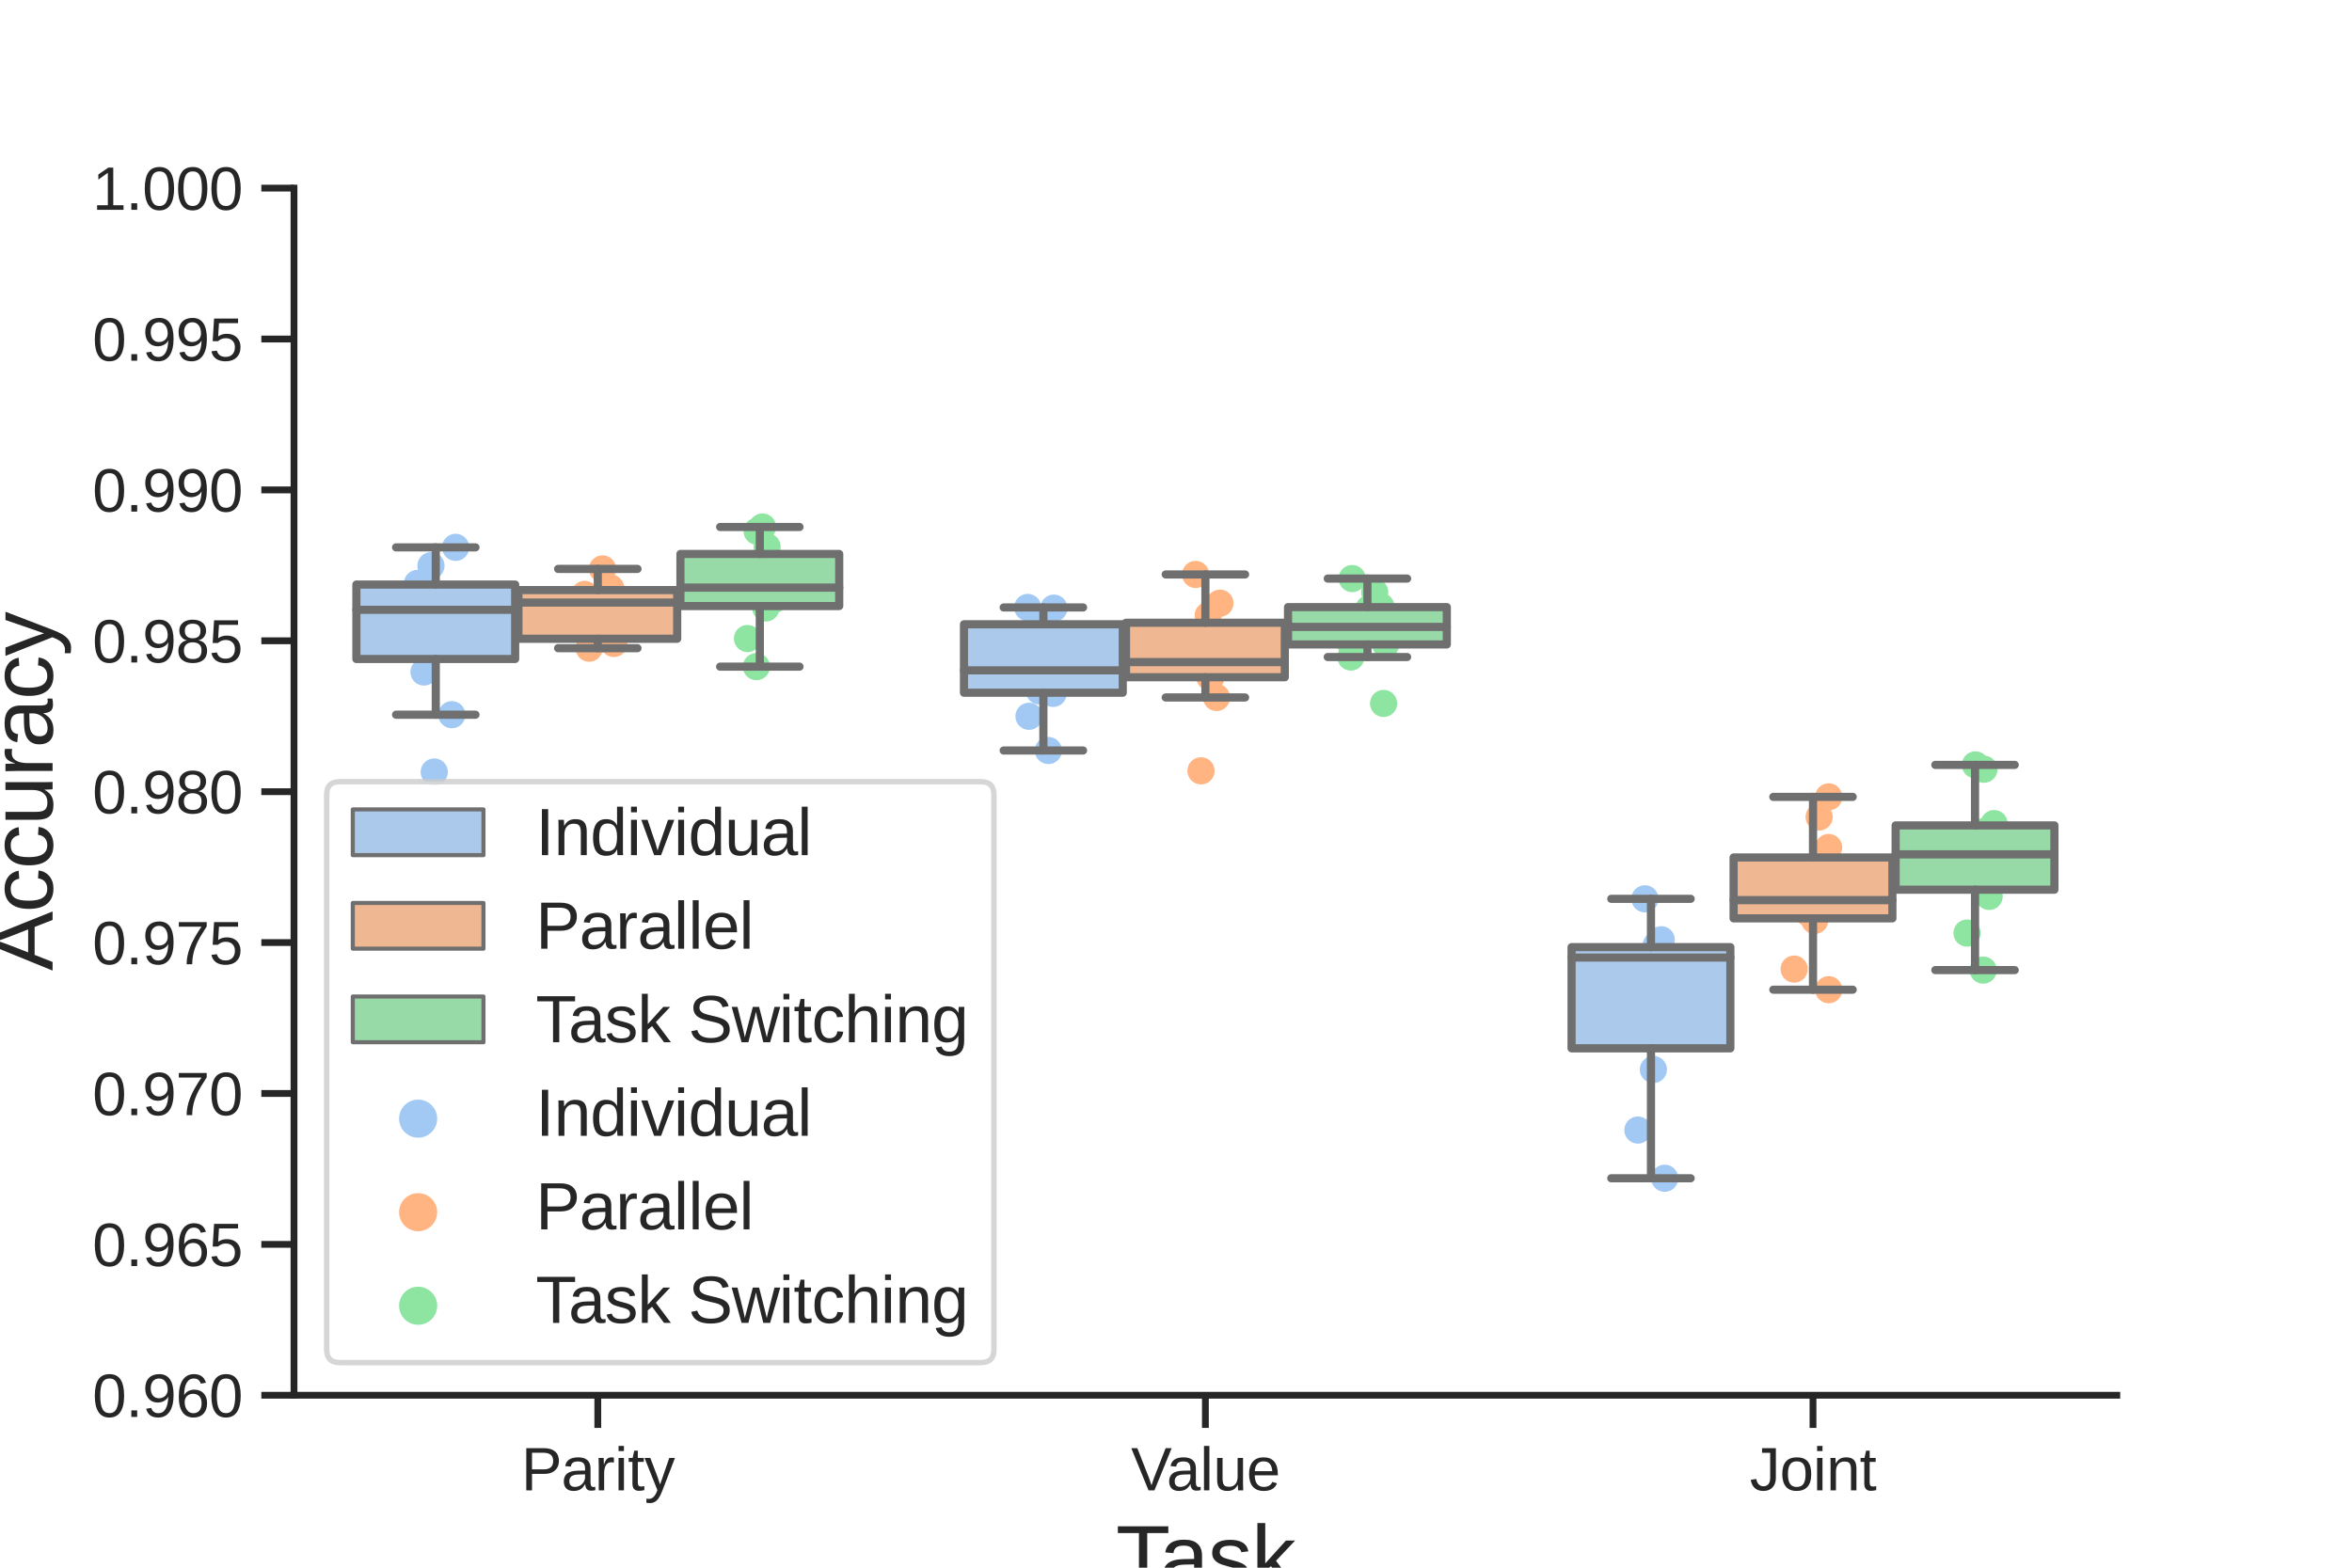 <?xml version="1.0" encoding="utf-8" standalone="no"?>
<!DOCTYPE svg PUBLIC "-//W3C//DTD SVG 1.1//EN"
  "http://www.w3.org/Graphics/SVG/1.1/DTD/svg11.dtd">
<svg height="288pt" version="1.1" viewBox="0 0 432 288" width="432pt" xmlns="http://www.w3.org/2000/svg" xmlns:xlink="http://www.w3.org/1999/xlink">
 <defs>
  <style type="text/css">*{stroke-linecap:butt;stroke-linejoin:round;}</style>
 </defs>
 <g id="figure_1">
  <g id="patch_1">
   <path d="M 0 288 
L 432 288 
L 432 0 
L 0 0 
z
" style="fill:#ffffff;"/>
  </g>
  <g id="axes_1">
   <g id="patch_2">
    <path d="M 54 256.32 
L 388.8 256.32 
L 388.8 34.56 
L 54 34.56 
z
" style="fill:#ffffff;"/>
   </g>
   <g id="PathCollection_1">
    <defs>
     <path d="M 0 2.5 
C 0.663 2.5 1.299 2.237 1.768 1.768 
C 2.237 1.299 2.5 0.663 2.5 -0 
C 2.5 -0.663 2.237 -1.299 1.768 -1.768 
C 1.299 -2.237 0.663 -2.5 0 -2.5 
C -0.663 -2.5 -1.299 -2.237 -1.768 -1.768 
C -2.237 -1.299 -2.5 -0.663 -2.5 0 
C -2.5 0.663 -2.237 1.299 -1.768 1.768 
C -1.299 2.237 -0.663 2.5 0 2.5 
z
" id="C0_0_40205e7b79"/>
    </defs>
    <g clip-path="url(#pff53fc033c)">
     <use style="fill:#a1c9f4;" x="76.686" xlink:href="#C0_0_40205e7b79" y="107.174"/>
    </g>
    <g clip-path="url(#pff53fc033c)">
     <use style="fill:#a1c9f4;" x="78.599" xlink:href="#C0_0_40205e7b79" y="108.035"/>
    </g>
    <g clip-path="url(#pff53fc033c)">
     <use style="fill:#a1c9f4;" x="82.986" xlink:href="#C0_0_40205e7b79" y="131.299"/>
    </g>
    <g clip-path="url(#pff53fc033c)">
     <use style="fill:#a1c9f4;" x="79.159" xlink:href="#C0_0_40205e7b79" y="103.926"/>
    </g>
    <g clip-path="url(#pff53fc033c)">
     <use style="fill:#a1c9f4;" x="79.761" xlink:href="#C0_0_40205e7b79" y="141.824"/>
    </g>
    <g clip-path="url(#pff53fc033c)">
     <use style="fill:#a1c9f4;" x="77.343" xlink:href="#C0_0_40205e7b79" y="111.185"/>
    </g>
    <g clip-path="url(#pff53fc033c)">
     <use style="fill:#a1c9f4;" x="77.875" xlink:href="#C0_0_40205e7b79" y="123.457"/>
    </g>
    <g clip-path="url(#pff53fc033c)">
     <use style="fill:#a1c9f4;" x="83.686" xlink:href="#C0_0_40205e7b79" y="100.554"/>
    </g>
    <g clip-path="url(#pff53fc033c)">
     <use style="fill:#a1c9f4;" x="77.523" xlink:href="#C0_0_40205e7b79" y="112.886"/>
    </g>
    <g clip-path="url(#pff53fc033c)">
     <use style="fill:#a1c9f4;" x="76.381" xlink:href="#C0_0_40205e7b79" y="113.889"/>
    </g>
   </g>
   <g id="PathCollection_2">
    <defs>
     <path d="M 0 2.5 
C 0.663 2.5 1.299 2.237 1.768 1.768 
C 2.237 1.299 2.5 0.663 2.5 -0 
C 2.5 -0.663 2.237 -1.299 1.768 -1.768 
C 1.299 -2.237 0.663 -2.5 0 -2.5 
C -0.663 -2.5 -1.299 -2.237 -1.768 -1.768 
C -2.237 -1.299 -2.5 -0.663 -2.5 0 
C -2.5 0.663 -2.237 1.299 -1.768 1.768 
C -1.299 2.237 -0.663 2.5 0 2.5 
z
" id="C1_0_2d95e1b0c3"/>
    </defs>
    <g clip-path="url(#pff53fc033c)">
     <use style="fill:#ffb482;" x="112.745" xlink:href="#C1_0_2d95e1b0c3" y="118.213"/>
    </g>
    <g clip-path="url(#pff53fc033c)">
     <use style="fill:#ffb482;" x="109.623" xlink:href="#C1_0_2d95e1b0c3" y="116.403"/>
    </g>
    <g clip-path="url(#pff53fc033c)">
     <use style="fill:#ffb482;" x="109.606" xlink:href="#C1_0_2d95e1b0c3" y="117.665"/>
    </g>
    <g clip-path="url(#pff53fc033c)">
     <use style="fill:#ffb482;" x="107.514" xlink:href="#C1_0_2d95e1b0c3" y="110.331"/>
    </g>
    <g clip-path="url(#pff53fc033c)">
     <use style="fill:#ffb482;" x="108.209" xlink:href="#C1_0_2d95e1b0c3" y="119.078"/>
    </g>
    <g clip-path="url(#pff53fc033c)">
     <use style="fill:#ffb482;" x="110.673" xlink:href="#C1_0_2d95e1b0c3" y="104.515"/>
    </g>
    <g clip-path="url(#pff53fc033c)">
     <use style="fill:#ffb482;" x="112.21" xlink:href="#C1_0_2d95e1b0c3" y="108.138"/>
    </g>
    <g clip-path="url(#pff53fc033c)">
     <use style="fill:#ffb482;" x="111.975" xlink:href="#C1_0_2d95e1b0c3" y="107.919"/>
    </g>
    <g clip-path="url(#pff53fc033c)">
     <use style="fill:#ffb482;" x="108.352" xlink:href="#C1_0_2d95e1b0c3" y="111.063"/>
    </g>
    <g clip-path="url(#pff53fc033c)">
     <use style="fill:#ffb482;" x="107.387" xlink:href="#C1_0_2d95e1b0c3" y="109.197"/>
    </g>
   </g>
   <g id="PathCollection_3">
    <defs>
     <path d="M 0 2.5 
C 0.663 2.5 1.299 2.237 1.768 1.768 
C 2.237 1.299 2.5 0.663 2.5 -0 
C 2.5 -0.663 2.237 -1.299 1.768 -1.768 
C 1.299 -2.237 0.663 -2.5 0 -2.5 
C -0.663 -2.5 -1.299 -2.237 -1.768 -1.768 
C -2.237 -1.299 -2.5 -0.663 -2.5 0 
C -2.5 0.663 -2.237 1.299 -1.768 1.768 
C -1.299 2.237 -0.663 2.5 0 2.5 
z
" id="C2_0_6ff5de25c1"/>
    </defs>
    <g clip-path="url(#pff53fc033c)">
     <use style="fill:#8de5a1;" x="140.046" xlink:href="#C2_0_6ff5de25c1" y="96.81"/>
    </g>
    <g clip-path="url(#pff53fc033c)">
     <use style="fill:#8de5a1;" x="137.293" xlink:href="#C2_0_6ff5de25c1" y="117.308"/>
    </g>
    <g clip-path="url(#pff53fc033c)">
     <use style="fill:#8de5a1;" x="140.891" xlink:href="#C2_0_6ff5de25c1" y="100.444"/>
    </g>
    <g clip-path="url(#pff53fc033c)">
     <use style="fill:#8de5a1;" x="139.544" xlink:href="#C2_0_6ff5de25c1" y="108.489"/>
    </g>
    <g clip-path="url(#pff53fc033c)">
     <use style="fill:#8de5a1;" x="141.216" xlink:href="#C2_0_6ff5de25c1" y="105.742"/>
    </g>
    <g clip-path="url(#pff53fc033c)">
     <use style="fill:#8de5a1;" x="137.374" xlink:href="#C2_0_6ff5de25c1" y="107.409"/>
    </g>
    <g clip-path="url(#pff53fc033c)">
     <use style="fill:#8de5a1;" x="138.929" xlink:href="#C2_0_6ff5de25c1" y="122.468"/>
    </g>
    <g clip-path="url(#pff53fc033c)">
     <use style="fill:#8de5a1;" x="139.065" xlink:href="#C2_0_6ff5de25c1" y="97.591"/>
    </g>
    <g clip-path="url(#pff53fc033c)">
     <use style="fill:#8de5a1;" x="141.936" xlink:href="#C2_0_6ff5de25c1" y="110.279"/>
    </g>
    <g clip-path="url(#pff53fc033c)">
     <use style="fill:#8de5a1;" x="140.66" xlink:href="#C2_0_6ff5de25c1" y="111.69"/>
    </g>
   </g>
   <g id="PathCollection_4">
    <defs>
     <path d="M 0 2.5 
C 0.663 2.5 1.299 2.237 1.768 1.768 
C 2.237 1.299 2.5 0.663 2.5 -0 
C 2.5 -0.663 2.237 -1.299 1.768 -1.768 
C 1.299 -2.237 0.663 -2.5 0 -2.5 
C -0.663 -2.5 -1.299 -2.237 -1.768 -1.768 
C -2.237 -1.299 -2.5 -0.663 -2.5 0 
C -2.5 0.663 -2.237 1.299 -1.768 1.768 
C -1.299 2.237 -0.663 2.5 0 2.5 
z
" id="C3_0_0b44b6fd7d"/>
    </defs>
    <g clip-path="url(#pff53fc033c)">
     <use style="fill:#a1c9f4;" x="192.016" xlink:href="#C3_0_0b44b6fd7d" y="113.63"/>
    </g>
    <g clip-path="url(#pff53fc033c)">
     <use style="fill:#a1c9f4;" x="192.13" xlink:href="#C3_0_0b44b6fd7d" y="117.857"/>
    </g>
    <g clip-path="url(#pff53fc033c)">
     <use style="fill:#a1c9f4;" x="190.885" xlink:href="#C3_0_0b44b6fd7d" y="126.913"/>
    </g>
    <g clip-path="url(#pff53fc033c)">
     <use style="fill:#a1c9f4;" x="191.28" xlink:href="#C3_0_0b44b6fd7d" y="125.711"/>
    </g>
    <g clip-path="url(#pff53fc033c)">
     <use style="fill:#a1c9f4;" x="188.999" xlink:href="#C3_0_0b44b6fd7d" y="131.591"/>
    </g>
    <g clip-path="url(#pff53fc033c)">
     <use style="fill:#a1c9f4;" x="192.554" xlink:href="#C3_0_0b44b6fd7d" y="137.874"/>
    </g>
    <g clip-path="url(#pff53fc033c)">
     <use style="fill:#a1c9f4;" x="188.769" xlink:href="#C3_0_0b44b6fd7d" y="111.596"/>
    </g>
    <g clip-path="url(#pff53fc033c)">
     <use style="fill:#a1c9f4;" x="193.439" xlink:href="#C3_0_0b44b6fd7d" y="127.381"/>
    </g>
    <g clip-path="url(#pff53fc033c)">
     <use style="fill:#a1c9f4;" x="193.57" xlink:href="#C3_0_0b44b6fd7d" y="111.724"/>
    </g>
    <g clip-path="url(#pff53fc033c)">
     <use style="fill:#a1c9f4;" x="190.917" xlink:href="#C3_0_0b44b6fd7d" y="120.594"/>
    </g>
   </g>
   <g id="PathCollection_5">
    <defs>
     <path d="M 0 2.5 
C 0.663 2.5 1.299 2.237 1.768 1.768 
C 2.237 1.299 2.5 0.663 2.5 -0 
C 2.5 -0.663 2.237 -1.299 1.768 -1.768 
C 1.299 -2.237 0.663 -2.5 0 -2.5 
C -0.663 -2.5 -1.299 -2.237 -1.768 -1.768 
C -2.237 -1.299 -2.5 -0.663 -2.5 0 
C -2.5 0.663 -2.237 1.299 -1.768 1.768 
C -1.299 2.237 -0.663 2.5 0 2.5 
z
" id="C4_0_e0a97de46b"/>
    </defs>
    <g clip-path="url(#pff53fc033c)">
     <use style="fill:#ffb482;" x="223.254" xlink:href="#C4_0_e0a97de46b" y="118.453"/>
    </g>
    <g clip-path="url(#pff53fc033c)">
     <use style="fill:#ffb482;" x="222.177" xlink:href="#C4_0_e0a97de46b" y="124.338"/>
    </g>
    <g clip-path="url(#pff53fc033c)">
     <use style="fill:#ffb482;" x="218.903" xlink:href="#C4_0_e0a97de46b" y="121.793"/>
    </g>
    <g clip-path="url(#pff53fc033c)">
     <use style="fill:#ffb482;" x="220.591" xlink:href="#C4_0_e0a97de46b" y="141.609"/>
    </g>
    <g clip-path="url(#pff53fc033c)">
     <use style="fill:#ffb482;" x="223.448" xlink:href="#C4_0_e0a97de46b" y="128.131"/>
    </g>
    <g clip-path="url(#pff53fc033c)">
     <use style="fill:#ffb482;" x="224.067" xlink:href="#C4_0_e0a97de46b" y="110.811"/>
    </g>
    <g clip-path="url(#pff53fc033c)">
     <use style="fill:#ffb482;" x="219.604" xlink:href="#C4_0_e0a97de46b" y="105.532"/>
    </g>
    <g clip-path="url(#pff53fc033c)">
     <use style="fill:#ffb482;" x="221.908" xlink:href="#C4_0_e0a97de46b" y="113.059"/>
    </g>
    <g clip-path="url(#pff53fc033c)">
     <use style="fill:#ffb482;" x="222.316" xlink:href="#C4_0_e0a97de46b" y="121.477"/>
    </g>
    <g clip-path="url(#pff53fc033c)">
     <use style="fill:#ffb482;" x="222.401" xlink:href="#C4_0_e0a97de46b" y="124.446"/>
    </g>
   </g>
   <g id="PathCollection_6">
    <defs>
     <path d="M 0 2.5 
C 0.663 2.5 1.299 2.237 1.768 1.768 
C 2.237 1.299 2.5 0.663 2.5 -0 
C 2.5 -0.663 2.237 -1.299 1.768 -1.768 
C 1.299 -2.237 0.663 -2.5 0 -2.5 
C -0.663 -2.5 -1.299 -2.237 -1.768 -1.768 
C -2.237 -1.299 -2.5 -0.663 -2.5 0 
C -2.5 0.663 -2.237 1.299 -1.768 1.768 
C -1.299 2.237 -0.663 2.5 0 2.5 
z
" id="C5_0_a77c34c3ae"/>
    </defs>
    <g clip-path="url(#pff53fc033c)">
     <use style="fill:#8de5a1;" x="252.496" xlink:href="#C5_0_a77c34c3ae" y="108.796"/>
    </g>
    <g clip-path="url(#pff53fc033c)">
     <use style="fill:#8de5a1;" x="254.127" xlink:href="#C5_0_a77c34c3ae" y="129.23"/>
    </g>
    <g clip-path="url(#pff53fc033c)">
     <use style="fill:#8de5a1;" x="251.865" xlink:href="#C5_0_a77c34c3ae" y="114.809"/>
    </g>
    <g clip-path="url(#pff53fc033c)">
     <use style="fill:#8de5a1;" x="248.145" xlink:href="#C5_0_a77c34c3ae" y="118.388"/>
    </g>
    <g clip-path="url(#pff53fc033c)">
     <use style="fill:#8de5a1;" x="253.636" xlink:href="#C5_0_a77c34c3ae" y="111.432"/>
    </g>
    <g clip-path="url(#pff53fc033c)">
     <use style="fill:#8de5a1;" x="248.567" xlink:href="#C5_0_a77c34c3ae" y="115.532"/>
    </g>
    <g clip-path="url(#pff53fc033c)">
     <use style="fill:#8de5a1;" x="248.125" xlink:href="#C5_0_a77c34c3ae" y="120.702"/>
    </g>
    <g clip-path="url(#pff53fc033c)">
     <use style="fill:#8de5a1;" x="248.359" xlink:href="#C5_0_a77c34c3ae" y="106.29"/>
    </g>
    <g clip-path="url(#pff53fc033c)">
     <use style="fill:#8de5a1;" x="251.417" xlink:href="#C5_0_a77c34c3ae" y="111.83"/>
    </g>
    <g clip-path="url(#pff53fc033c)">
     <use style="fill:#8de5a1;" x="254.505" xlink:href="#C5_0_a77c34c3ae" y="118.394"/>
    </g>
   </g>
   <g id="PathCollection_7">
    <defs>
     <path d="M 0 2.5 
C 0.663 2.5 1.299 2.237 1.768 1.768 
C 2.237 1.299 2.5 0.663 2.5 -0 
C 2.5 -0.663 2.237 -1.299 1.768 -1.768 
C 1.299 -2.237 0.663 -2.5 0 -2.5 
C -0.663 -2.5 -1.299 -2.237 -1.768 -1.768 
C -2.237 -1.299 -2.5 -0.663 -2.5 0 
C -2.5 0.663 -2.237 1.299 -1.768 1.768 
C -1.299 2.237 -0.663 2.5 0 2.5 
z
" id="C6_0_96e02185b2"/>
    </defs>
    <g clip-path="url(#pff53fc033c)">
     <use style="fill:#a1c9f4;" x="302.129" xlink:href="#C6_0_96e02185b2" y="165.123"/>
    </g>
    <g clip-path="url(#pff53fc033c)">
     <use style="fill:#a1c9f4;" x="304.209" xlink:href="#C6_0_96e02185b2" y="173.627"/>
    </g>
    <g clip-path="url(#pff53fc033c)">
     <use style="fill:#a1c9f4;" x="300.843" xlink:href="#C6_0_96e02185b2" y="207.603"/>
    </g>
    <g clip-path="url(#pff53fc033c)">
     <use style="fill:#a1c9f4;" x="306.302" xlink:href="#C6_0_96e02185b2" y="175.861"/>
    </g>
    <g clip-path="url(#pff53fc033c)">
     <use style="fill:#a1c9f4;" x="305.753" xlink:href="#C6_0_96e02185b2" y="216.458"/>
    </g>
    <g clip-path="url(#pff53fc033c)">
     <use style="fill:#a1c9f4;" x="303.683" xlink:href="#C6_0_96e02185b2" y="196.478"/>
    </g>
    <g clip-path="url(#pff53fc033c)">
     <use style="fill:#a1c9f4;" x="304.281" xlink:href="#C6_0_96e02185b2" y="175.119"/>
    </g>
    <g clip-path="url(#pff53fc033c)">
     <use style="fill:#a1c9f4;" x="300.31" xlink:href="#C6_0_96e02185b2" y="175.954"/>
    </g>
    <g clip-path="url(#pff53fc033c)">
     <use style="fill:#a1c9f4;" x="305.132" xlink:href="#C6_0_96e02185b2" y="172.644"/>
    </g>
    <g clip-path="url(#pff53fc033c)">
     <use style="fill:#a1c9f4;" x="306.525" xlink:href="#C6_0_96e02185b2" y="180.911"/>
    </g>
   </g>
   <g id="PathCollection_8">
    <defs>
     <path d="M 0 2.5 
C 0.663 2.5 1.299 2.237 1.768 1.768 
C 2.237 1.299 2.5 0.663 2.5 -0 
C 2.5 -0.663 2.237 -1.299 1.768 -1.768 
C 1.299 -2.237 0.663 -2.5 0 -2.5 
C -0.663 -2.5 -1.299 -2.237 -1.768 -1.768 
C -2.237 -1.299 -2.5 -0.663 -2.5 0 
C -2.5 0.663 -2.237 1.299 -1.768 1.768 
C -1.299 2.237 -0.663 2.5 0 2.5 
z
" id="C7_0_fdcc67aed0"/>
    </defs>
    <g clip-path="url(#pff53fc033c)">
     <use style="fill:#ffb482;" x="334.817" xlink:href="#C7_0_fdcc67aed0" y="163.043"/>
    </g>
    <g clip-path="url(#pff53fc033c)">
     <use style="fill:#ffb482;" x="333.312" xlink:href="#C7_0_fdcc67aed0" y="169.083"/>
    </g>
    <g clip-path="url(#pff53fc033c)">
     <use style="fill:#ffb482;" x="331.969" xlink:href="#C7_0_fdcc67aed0" y="167.61"/>
    </g>
    <g clip-path="url(#pff53fc033c)">
     <use style="fill:#ffb482;" x="335.885" xlink:href="#C7_0_fdcc67aed0" y="181.817"/>
    </g>
    <g clip-path="url(#pff53fc033c)">
     <use style="fill:#ffb482;" x="329.539" xlink:href="#C7_0_fdcc67aed0" y="178.03"/>
    </g>
    <g clip-path="url(#pff53fc033c)">
     <use style="fill:#ffb482;" x="334.127" xlink:href="#C7_0_fdcc67aed0" y="150.088"/>
    </g>
    <g clip-path="url(#pff53fc033c)">
     <use style="fill:#ffb482;" x="335.887" xlink:href="#C7_0_fdcc67aed0" y="146.395"/>
    </g>
    <g clip-path="url(#pff53fc033c)">
     <use style="fill:#ffb482;" x="335.873" xlink:href="#C7_0_fdcc67aed0" y="155.69"/>
    </g>
    <g clip-path="url(#pff53fc033c)">
     <use style="fill:#ffb482;" x="335.064" xlink:href="#C7_0_fdcc67aed0" y="163.666"/>
    </g>
    <g clip-path="url(#pff53fc033c)">
     <use style="fill:#ffb482;" x="334.275" xlink:href="#C7_0_fdcc67aed0" y="167.062"/>
    </g>
   </g>
   <g id="PathCollection_9">
    <defs>
     <path d="M 0 2.5 
C 0.663 2.5 1.299 2.237 1.768 1.768 
C 2.237 1.299 2.5 0.663 2.5 -0 
C 2.5 -0.663 2.237 -1.299 1.768 -1.768 
C 1.299 -2.237 0.663 -2.5 0 -2.5 
C -0.663 -2.5 -1.299 -2.237 -1.768 -1.768 
C -2.237 -1.299 -2.5 -0.663 -2.5 0 
C -2.5 0.663 -2.237 1.299 -1.768 1.768 
C -1.299 2.237 -0.663 2.5 0 2.5 
z
" id="C8_0_27bb87e301"/>
    </defs>
    <g clip-path="url(#pff53fc033c)">
     <use style="fill:#8de5a1;" x="362.831" xlink:href="#C8_0_27bb87e301" y="140.518"/>
    </g>
    <g clip-path="url(#pff53fc033c)">
     <use style="fill:#8de5a1;" x="361.289" xlink:href="#C8_0_27bb87e301" y="171.413"/>
    </g>
    <g clip-path="url(#pff53fc033c)">
     <use style="fill:#8de5a1;" x="366.26" xlink:href="#C8_0_27bb87e301" y="151.302"/>
    </g>
    <g clip-path="url(#pff53fc033c)">
     <use style="fill:#8de5a1;" x="363.16" xlink:href="#C8_0_27bb87e301" y="159.724"/>
    </g>
    <g clip-path="url(#pff53fc033c)">
     <use style="fill:#8de5a1;" x="364.81" xlink:href="#C8_0_27bb87e301" y="152.631"/>
    </g>
    <g clip-path="url(#pff53fc033c)">
     <use style="fill:#8de5a1;" x="359.378" xlink:href="#C8_0_27bb87e301" y="157.771"/>
    </g>
    <g clip-path="url(#pff53fc033c)">
     <use style="fill:#8de5a1;" x="364.254" xlink:href="#C8_0_27bb87e301" y="178.218"/>
    </g>
    <g clip-path="url(#pff53fc033c)">
     <use style="fill:#8de5a1;" x="364.4" xlink:href="#C8_0_27bb87e301" y="141.313"/>
    </g>
    <g clip-path="url(#pff53fc033c)">
     <use style="fill:#8de5a1;" x="365.865" xlink:href="#C8_0_27bb87e301" y="156.136"/>
    </g>
    <g clip-path="url(#pff53fc033c)">
     <use style="fill:#8de5a1;" x="365.354" xlink:href="#C8_0_27bb87e301" y="164.681"/>
    </g>
   </g>
   <g id="matplotlib.axis_1">
    <g id="xtick_1">
     <g id="line2d_1">
      <defs>
       <path d="M 0 0 
L 0 6 
" id="m8c25540e5c" style="stroke:#262626;stroke-width:1.25;"/>
      </defs>
      <g>
       <use style="fill:#262626;stroke:#262626;stroke-width:1.25;" x="109.8" xlink:href="#m8c25540e5c" y="256.32"/>
      </g>
     </g>
     <g id="text_1">
      <!-- Parity -->
      <g style="fill:#262626;" transform="translate(95.741 273.792)scale(0.11 -0.11)">
       <defs>
        <path d="M 3931 3078 
Q 3931 2453 3523 2084 
Q 3116 1716 2416 1716 
L 1122 1716 
L 1122 0 
L 525 0 
L 525 4403 
L 2378 4403 
Q 3119 4403 3525 4056 
Q 3931 3709 3931 3078 
z
M 3331 3072 
Q 3331 3925 2306 3925 
L 1122 3925 
L 1122 2188 
L 2331 2188 
Q 3331 2188 3331 3072 
z
" id="LiberationSans-50" transform="scale(0.016)"/>
        <path d="M 1294 -63 
Q 784 -63 528 206 
Q 272 475 272 944 
Q 272 1469 617 1750 
Q 963 2031 1731 2050 
L 2491 2063 
L 2491 2247 
Q 2491 2659 2316 2837 
Q 2141 3016 1766 3016 
Q 1388 3016 1216 2887 
Q 1044 2759 1009 2478 
L 422 2531 
Q 566 3444 1778 3444 
Q 2416 3444 2737 3151 
Q 3059 2859 3059 2306 
L 3059 850 
Q 3059 600 3125 473 
Q 3191 347 3375 347 
Q 3456 347 3559 369 
L 3559 19 
Q 3347 -31 3125 -31 
Q 2813 -31 2670 133 
Q 2528 297 2509 647 
L 2491 647 
Q 2275 259 1989 98 
Q 1703 -63 1294 -63 
z
M 1422 359 
Q 1731 359 1972 500 
Q 2213 641 2352 886 
Q 2491 1131 2491 1391 
L 2491 1669 
L 1875 1656 
Q 1478 1650 1273 1575 
Q 1069 1500 959 1344 
Q 850 1188 850 934 
Q 850 659 998 509 
Q 1147 359 1422 359 
z
" id="LiberationSans-61" transform="scale(0.016)"/>
        <path d="M 444 0 
L 444 2594 
Q 444 2950 425 3381 
L 956 3381 
Q 981 2806 981 2691 
L 994 2691 
Q 1128 3125 1303 3284 
Q 1478 3444 1797 3444 
Q 1909 3444 2025 3413 
L 2025 2897 
Q 1913 2928 1725 2928 
Q 1375 2928 1190 2626 
Q 1006 2325 1006 1763 
L 1006 0 
L 444 0 
z
" id="LiberationSans-72" transform="scale(0.016)"/>
        <path d="M 428 4100 
L 428 4638 
L 991 4638 
L 991 4100 
L 428 4100 
z
M 428 0 
L 428 3381 
L 991 3381 
L 991 0 
L 428 0 
z
" id="LiberationSans-69" transform="scale(0.016)"/>
        <path d="M 1731 25 
Q 1453 -50 1163 -50 
Q 488 -50 488 716 
L 488 2972 
L 97 2972 
L 97 3381 
L 509 3381 
L 675 4138 
L 1050 4138 
L 1050 3381 
L 1675 3381 
L 1675 2972 
L 1050 2972 
L 1050 838 
Q 1050 594 1129 495 
Q 1209 397 1406 397 
Q 1519 397 1731 441 
L 1731 25 
z
" id="LiberationSans-74" transform="scale(0.016)"/>
        <path d="M 597 -1328 
Q 366 -1328 209 -1294 
L 209 -872 
Q 328 -891 472 -891 
Q 997 -891 1303 -119 
L 1356 16 
L 16 3381 
L 616 3381 
L 1328 1513 
Q 1344 1469 1366 1408 
Q 1388 1347 1506 1000 
Q 1625 653 1634 613 
L 1853 1228 
L 2594 3381 
L 3188 3381 
L 1888 0 
Q 1678 -541 1497 -805 
Q 1316 -1069 1095 -1198 
Q 875 -1328 597 -1328 
z
" id="LiberationSans-79" transform="scale(0.016)"/>
       </defs>
       <use xlink:href="#LiberationSans-50"/>
       <use x="66.699" xlink:href="#LiberationSans-61"/>
       <use x="122.314" xlink:href="#LiberationSans-72"/>
       <use x="155.615" xlink:href="#LiberationSans-69"/>
       <use x="177.832" xlink:href="#LiberationSans-74"/>
       <use x="205.615" xlink:href="#LiberationSans-79"/>
      </g>
     </g>
    </g>
    <g id="xtick_2">
     <g id="line2d_2">
      <g>
       <use style="fill:#262626;stroke:#262626;stroke-width:1.25;" x="221.4" xlink:href="#m8c25540e5c" y="256.32"/>
      </g>
     </g>
     <g id="text_2">
      <!-- Value -->
      <g style="fill:#262626;" transform="translate(207.739 273.792)scale(0.11 -0.11)">
       <defs>
        <path d="M 2444 0 
L 1825 0 
L 28 4403 
L 656 4403 
L 1875 1303 
L 2138 525 
L 2400 1303 
L 3613 4403 
L 4241 4403 
L 2444 0 
z
" id="LiberationSans-56" transform="scale(0.016)"/>
        <path d="M 431 0 
L 431 4638 
L 994 4638 
L 994 0 
L 431 0 
z
" id="LiberationSans-6c" transform="scale(0.016)"/>
        <path d="M 981 3381 
L 981 1238 
Q 981 903 1047 718 
Q 1113 534 1256 453 
Q 1400 372 1678 372 
Q 2084 372 2318 650 
Q 2553 928 2553 1422 
L 2553 3381 
L 3116 3381 
L 3116 722 
Q 3116 131 3134 0 
L 2603 0 
Q 2600 16 2597 84 
Q 2594 153 2589 242 
Q 2584 331 2578 578 
L 2569 578 
Q 2375 228 2120 82 
Q 1866 -63 1488 -63 
Q 931 -63 673 214 
Q 416 491 416 1128 
L 416 3381 
L 981 3381 
z
" id="LiberationSans-75" transform="scale(0.016)"/>
        <path d="M 863 1572 
Q 863 991 1103 675 
Q 1344 359 1806 359 
Q 2172 359 2392 506 
Q 2613 653 2691 878 
L 3184 738 
Q 2881 -63 1806 -63 
Q 1056 -63 664 384 
Q 272 831 272 1713 
Q 272 2550 664 2997 
Q 1056 3444 1784 3444 
Q 3275 3444 3275 1647 
L 3275 1572 
L 863 1572 
z
M 2694 2003 
Q 2647 2538 2422 2783 
Q 2197 3028 1775 3028 
Q 1366 3028 1127 2754 
Q 888 2481 869 2003 
L 2694 2003 
z
" id="LiberationSans-65" transform="scale(0.016)"/>
       </defs>
       <use xlink:href="#LiberationSans-56"/>
       <use x="59.324" xlink:href="#LiberationSans-61"/>
       <use x="114.939" xlink:href="#LiberationSans-6c"/>
       <use x="137.156" xlink:href="#LiberationSans-75"/>
       <use x="192.771" xlink:href="#LiberationSans-65"/>
      </g>
     </g>
    </g>
    <g id="xtick_3">
     <g id="line2d_3">
      <g>
       <use style="fill:#262626;stroke:#262626;stroke-width:1.25;" x="333" xlink:href="#m8c25540e5c" y="256.32"/>
      </g>
     </g>
     <g id="text_3">
      <!-- Joint -->
      <g style="fill:#262626;" transform="translate(321.383 273.792)scale(0.11 -0.11)">
       <defs>
        <path d="M 1428 -63 
Q 309 -63 100 1094 
L 684 1191 
Q 741 828 937 625 
Q 1134 422 1431 422 
Q 1756 422 1943 645 
Q 2131 869 2131 1300 
L 2131 3916 
L 1284 3916 
L 1284 4403 
L 2725 4403 
L 2725 1313 
Q 2725 672 2378 304 
Q 2031 -63 1428 -63 
z
" id="LiberationSans-4a" transform="scale(0.016)"/>
        <path d="M 3291 1694 
Q 3291 806 2900 371 
Q 2509 -63 1766 -63 
Q 1025 -63 647 389 
Q 269 841 269 1694 
Q 269 3444 1784 3444 
Q 2559 3444 2925 3017 
Q 3291 2591 3291 1694 
z
M 2700 1694 
Q 2700 2394 2492 2711 
Q 2284 3028 1794 3028 
Q 1300 3028 1079 2704 
Q 859 2381 859 1694 
Q 859 1025 1076 689 
Q 1294 353 1759 353 
Q 2266 353 2483 678 
Q 2700 1003 2700 1694 
z
" id="LiberationSans-6f" transform="scale(0.016)"/>
        <path d="M 2578 0 
L 2578 2144 
Q 2578 2478 2512 2662 
Q 2447 2847 2303 2928 
Q 2159 3009 1881 3009 
Q 1475 3009 1240 2731 
Q 1006 2453 1006 1959 
L 1006 0 
L 444 0 
L 444 2659 
Q 444 3250 425 3381 
L 956 3381 
Q 959 3366 962 3297 
Q 966 3228 970 3139 
Q 975 3050 981 2803 
L 991 2803 
Q 1184 3153 1439 3298 
Q 1694 3444 2072 3444 
Q 2628 3444 2886 3167 
Q 3144 2891 3144 2253 
L 3144 0 
L 2578 0 
z
" id="LiberationSans-6e" transform="scale(0.016)"/>
       </defs>
       <use xlink:href="#LiberationSans-4a"/>
       <use x="50" xlink:href="#LiberationSans-6f"/>
       <use x="105.615" xlink:href="#LiberationSans-69"/>
       <use x="127.832" xlink:href="#LiberationSans-6e"/>
       <use x="183.447" xlink:href="#LiberationSans-74"/>
      </g>
     </g>
    </g>
    <g id="text_4">
     <!-- Task -->
     <g style="fill:#262626;" transform="translate(204.955 291.669)scale(0.16 -0.16)">
      <defs>
       <path d="M 2250 3916 
L 2250 0 
L 1656 0 
L 1656 3916 
L 144 3916 
L 144 4403 
L 3763 4403 
L 3763 3916 
L 2250 3916 
z
" id="LiberationSans-54" transform="scale(0.016)"/>
       <path d="M 2969 934 
Q 2969 456 2608 196 
Q 2247 -63 1597 -63 
Q 966 -63 623 145 
Q 281 353 178 794 
L 675 891 
Q 747 619 972 492 
Q 1197 366 1597 366 
Q 2025 366 2223 497 
Q 2422 628 2422 891 
Q 2422 1091 2284 1216 
Q 2147 1341 1841 1422 
L 1438 1528 
Q 953 1653 748 1773 
Q 544 1894 428 2066 
Q 313 2238 313 2488 
Q 313 2950 642 3192 
Q 972 3434 1603 3434 
Q 2163 3434 2492 3237 
Q 2822 3041 2909 2606 
L 2403 2544 
Q 2356 2769 2151 2889 
Q 1947 3009 1603 3009 
Q 1222 3009 1040 2893 
Q 859 2778 859 2544 
Q 859 2400 934 2306 
Q 1009 2213 1156 2147 
Q 1303 2081 1775 1966 
Q 2222 1853 2419 1758 
Q 2616 1663 2730 1547 
Q 2844 1431 2906 1279 
Q 2969 1128 2969 934 
z
" id="LiberationSans-73" transform="scale(0.016)"/>
       <path d="M 2550 0 
L 1406 1544 
L 994 1203 
L 994 0 
L 431 0 
L 431 4638 
L 994 4638 
L 994 1741 
L 2478 3381 
L 3138 3381 
L 1766 1928 
L 3209 0 
L 2550 0 
z
" id="LiberationSans-6b" transform="scale(0.016)"/>
      </defs>
      <use xlink:href="#LiberationSans-54"/>
      <use x="49.959" xlink:href="#LiberationSans-61"/>
      <use x="105.574" xlink:href="#LiberationSans-73"/>
      <use x="155.574" xlink:href="#LiberationSans-6b"/>
     </g>
    </g>
   </g>
   <g id="matplotlib.axis_2">
    <g id="ytick_1">
     <g id="line2d_4">
      <defs>
       <path d="M 0 0 
L -6 0 
" id="m1f610ba076" style="stroke:#262626;stroke-width:1.25;"/>
      </defs>
      <g>
       <use style="fill:#262626;stroke:#262626;stroke-width:1.25;" x="54" xlink:href="#m1f610ba076" y="256.32"/>
      </g>
     </g>
     <g id="text_5">
      <!-- 0.960 -->
      <g style="fill:#262626;" transform="translate(16.976 260.306)scale(0.11 -0.11)">
       <defs>
        <path d="M 3309 2203 
Q 3309 1100 2920 518 
Q 2531 -63 1772 -63 
Q 1013 -63 631 515 
Q 250 1094 250 2203 
Q 250 3338 620 3903 
Q 991 4469 1791 4469 
Q 2569 4469 2939 3897 
Q 3309 3325 3309 2203 
z
M 2738 2203 
Q 2738 3156 2517 3584 
Q 2297 4013 1791 4013 
Q 1272 4013 1045 3591 
Q 819 3169 819 2203 
Q 819 1266 1048 831 
Q 1278 397 1778 397 
Q 2275 397 2506 840 
Q 2738 1284 2738 2203 
z
" id="LiberationSans-30" transform="scale(0.016)"/>
        <path d="M 584 0 
L 584 684 
L 1194 684 
L 1194 0 
L 584 0 
z
" id="LiberationSans-2e" transform="scale(0.016)"/>
        <path d="M 3256 2291 
Q 3256 1156 2842 546 
Q 2428 -63 1663 -63 
Q 1147 -63 836 154 
Q 525 372 391 856 
L 928 941 
Q 1097 391 1672 391 
Q 2156 391 2422 841 
Q 2688 1291 2700 2125 
Q 2575 1844 2272 1673 
Q 1969 1503 1606 1503 
Q 1013 1503 656 1909 
Q 300 2316 300 2988 
Q 300 3678 687 4073 
Q 1075 4469 1766 4469 
Q 2500 4469 2878 3925 
Q 3256 3381 3256 2291 
z
M 2644 2834 
Q 2644 3366 2400 3689 
Q 2156 4013 1747 4013 
Q 1341 4013 1106 3736 
Q 872 3459 872 2988 
Q 872 2506 1106 2226 
Q 1341 1947 1741 1947 
Q 1984 1947 2193 2058 
Q 2403 2169 2523 2372 
Q 2644 2575 2644 2834 
z
" id="LiberationSans-39" transform="scale(0.016)"/>
        <path d="M 3278 1441 
Q 3278 744 2900 340 
Q 2522 -63 1856 -63 
Q 1113 -63 719 490 
Q 325 1044 325 2100 
Q 325 3244 734 3856 
Q 1144 4469 1900 4469 
Q 2897 4469 3156 3572 
L 2619 3475 
Q 2453 4013 1894 4013 
Q 1413 4013 1148 3564 
Q 884 3116 884 2266 
Q 1038 2550 1316 2698 
Q 1594 2847 1953 2847 
Q 2563 2847 2920 2465 
Q 3278 2084 3278 1441 
z
M 2706 1416 
Q 2706 1894 2472 2153 
Q 2238 2413 1819 2413 
Q 1425 2413 1183 2183 
Q 941 1953 941 1550 
Q 941 1041 1192 716 
Q 1444 391 1838 391 
Q 2244 391 2475 664 
Q 2706 938 2706 1416 
z
" id="LiberationSans-36" transform="scale(0.016)"/>
       </defs>
       <use xlink:href="#LiberationSans-30"/>
       <use x="55.615" xlink:href="#LiberationSans-2e"/>
       <use x="83.398" xlink:href="#LiberationSans-39"/>
       <use x="139.014" xlink:href="#LiberationSans-36"/>
       <use x="194.629" xlink:href="#LiberationSans-30"/>
      </g>
     </g>
    </g>
    <g id="ytick_2">
     <g id="line2d_5">
      <g>
       <use style="fill:#262626;stroke:#262626;stroke-width:1.25;" x="54" xlink:href="#m1f610ba076" y="228.6"/>
      </g>
     </g>
     <g id="text_6">
      <!-- 0.965 -->
      <g style="fill:#262626;" transform="translate(16.976 232.586)scale(0.11 -0.11)">
       <defs>
        <path d="M 3291 1434 
Q 3291 738 2877 337 
Q 2463 -63 1728 -63 
Q 1113 -63 734 206 
Q 356 475 256 984 
L 825 1050 
Q 1003 397 1741 397 
Q 2194 397 2450 670 
Q 2706 944 2706 1422 
Q 2706 1838 2448 2094 
Q 2191 2350 1753 2350 
Q 1525 2350 1328 2278 
Q 1131 2206 934 2034 
L 384 2034 
L 531 4403 
L 3034 4403 
L 3034 3925 
L 1044 3925 
L 959 2528 
Q 1325 2809 1869 2809 
Q 2519 2809 2905 2428 
Q 3291 2047 3291 1434 
z
" id="LiberationSans-35" transform="scale(0.016)"/>
       </defs>
       <use xlink:href="#LiberationSans-30"/>
       <use x="55.615" xlink:href="#LiberationSans-2e"/>
       <use x="83.398" xlink:href="#LiberationSans-39"/>
       <use x="139.014" xlink:href="#LiberationSans-36"/>
       <use x="194.629" xlink:href="#LiberationSans-35"/>
      </g>
     </g>
    </g>
    <g id="ytick_3">
     <g id="line2d_6">
      <g>
       <use style="fill:#262626;stroke:#262626;stroke-width:1.25;" x="54" xlink:href="#m1f610ba076" y="200.88"/>
      </g>
     </g>
     <g id="text_7">
      <!-- 0.970 -->
      <g style="fill:#262626;" transform="translate(16.976 204.866)scale(0.11 -0.11)">
       <defs>
        <path d="M 3238 3947 
Q 2563 2916 2284 2331 
Q 2006 1747 1867 1178 
Q 1728 609 1728 0 
L 1141 0 
Q 1141 844 1498 1776 
Q 1856 2709 2694 3925 
L 328 3925 
L 328 4403 
L 3238 4403 
L 3238 3947 
z
" id="LiberationSans-37" transform="scale(0.016)"/>
       </defs>
       <use xlink:href="#LiberationSans-30"/>
       <use x="55.615" xlink:href="#LiberationSans-2e"/>
       <use x="83.398" xlink:href="#LiberationSans-39"/>
       <use x="139.014" xlink:href="#LiberationSans-37"/>
       <use x="194.629" xlink:href="#LiberationSans-30"/>
      </g>
     </g>
    </g>
    <g id="ytick_4">
     <g id="line2d_7">
      <g>
       <use style="fill:#262626;stroke:#262626;stroke-width:1.25;" x="54" xlink:href="#m1f610ba076" y="173.16"/>
      </g>
     </g>
     <g id="text_8">
      <!-- 0.975 -->
      <g style="fill:#262626;" transform="translate(16.976 177.146)scale(0.11 -0.11)">
       <use xlink:href="#LiberationSans-30"/>
       <use x="55.615" xlink:href="#LiberationSans-2e"/>
       <use x="83.398" xlink:href="#LiberationSans-39"/>
       <use x="139.014" xlink:href="#LiberationSans-37"/>
       <use x="194.629" xlink:href="#LiberationSans-35"/>
      </g>
     </g>
    </g>
    <g id="ytick_5">
     <g id="line2d_8">
      <g>
       <use style="fill:#262626;stroke:#262626;stroke-width:1.25;" x="54" xlink:href="#m1f610ba076" y="145.44"/>
      </g>
     </g>
     <g id="text_9">
      <!-- 0.980 -->
      <g style="fill:#262626;" transform="translate(16.976 149.426)scale(0.11 -0.11)">
       <defs>
        <path d="M 3281 1228 
Q 3281 619 2893 278 
Q 2506 -63 1781 -63 
Q 1075 -63 676 271 
Q 278 606 278 1222 
Q 278 1653 525 1947 
Q 772 2241 1156 2303 
L 1156 2316 
Q 797 2400 589 2681 
Q 381 2963 381 3341 
Q 381 3844 757 4156 
Q 1134 4469 1769 4469 
Q 2419 4469 2795 4162 
Q 3172 3856 3172 3334 
Q 3172 2956 2962 2675 
Q 2753 2394 2391 2322 
L 2391 2309 
Q 2813 2241 3047 1952 
Q 3281 1663 3281 1228 
z
M 2588 3303 
Q 2588 4050 1769 4050 
Q 1372 4050 1164 3862 
Q 956 3675 956 3303 
Q 956 2925 1170 2726 
Q 1384 2528 1775 2528 
Q 2172 2528 2380 2711 
Q 2588 2894 2588 3303 
z
M 2697 1281 
Q 2697 1691 2453 1898 
Q 2209 2106 1769 2106 
Q 1341 2106 1100 1882 
Q 859 1659 859 1269 
Q 859 359 1788 359 
Q 2247 359 2472 579 
Q 2697 800 2697 1281 
z
" id="LiberationSans-38" transform="scale(0.016)"/>
       </defs>
       <use xlink:href="#LiberationSans-30"/>
       <use x="55.615" xlink:href="#LiberationSans-2e"/>
       <use x="83.398" xlink:href="#LiberationSans-39"/>
       <use x="139.014" xlink:href="#LiberationSans-38"/>
       <use x="194.629" xlink:href="#LiberationSans-30"/>
      </g>
     </g>
    </g>
    <g id="ytick_6">
     <g id="line2d_9">
      <g>
       <use style="fill:#262626;stroke:#262626;stroke-width:1.25;" x="54" xlink:href="#m1f610ba076" y="117.72"/>
      </g>
     </g>
     <g id="text_10">
      <!-- 0.985 -->
      <g style="fill:#262626;" transform="translate(16.976 121.706)scale(0.11 -0.11)">
       <use xlink:href="#LiberationSans-30"/>
       <use x="55.615" xlink:href="#LiberationSans-2e"/>
       <use x="83.398" xlink:href="#LiberationSans-39"/>
       <use x="139.014" xlink:href="#LiberationSans-38"/>
       <use x="194.629" xlink:href="#LiberationSans-35"/>
      </g>
     </g>
    </g>
    <g id="ytick_7">
     <g id="line2d_10">
      <g>
       <use style="fill:#262626;stroke:#262626;stroke-width:1.25;" x="54" xlink:href="#m1f610ba076" y="90"/>
      </g>
     </g>
     <g id="text_11">
      <!-- 0.990 -->
      <g style="fill:#262626;" transform="translate(16.976 93.986)scale(0.11 -0.11)">
       <use xlink:href="#LiberationSans-30"/>
       <use x="55.615" xlink:href="#LiberationSans-2e"/>
       <use x="83.398" xlink:href="#LiberationSans-39"/>
       <use x="139.014" xlink:href="#LiberationSans-39"/>
       <use x="194.629" xlink:href="#LiberationSans-30"/>
      </g>
     </g>
    </g>
    <g id="ytick_8">
     <g id="line2d_11">
      <g>
       <use style="fill:#262626;stroke:#262626;stroke-width:1.25;" x="54" xlink:href="#m1f610ba076" y="62.28"/>
      </g>
     </g>
     <g id="text_12">
      <!-- 0.995 -->
      <g style="fill:#262626;" transform="translate(16.976 66.266)scale(0.11 -0.11)">
       <use xlink:href="#LiberationSans-30"/>
       <use x="55.615" xlink:href="#LiberationSans-2e"/>
       <use x="83.398" xlink:href="#LiberationSans-39"/>
       <use x="139.014" xlink:href="#LiberationSans-39"/>
       <use x="194.629" xlink:href="#LiberationSans-35"/>
      </g>
     </g>
    </g>
    <g id="ytick_9">
     <g id="line2d_12">
      <g>
       <use style="fill:#262626;stroke:#262626;stroke-width:1.25;" x="54" xlink:href="#m1f610ba076" y="34.56"/>
      </g>
     </g>
     <g id="text_13">
      <!-- 1.000 -->
      <g style="fill:#262626;" transform="translate(16.976 38.546)scale(0.11 -0.11)">
       <defs>
        <path d="M 488 0 
L 488 478 
L 1609 478 
L 1609 3866 
L 616 3156 
L 616 3688 
L 1656 4403 
L 2175 4403 
L 2175 478 
L 3247 478 
L 3247 0 
L 488 0 
z
" id="LiberationSans-31" transform="scale(0.016)"/>
       </defs>
       <use xlink:href="#LiberationSans-31"/>
       <use x="55.615" xlink:href="#LiberationSans-2e"/>
       <use x="83.398" xlink:href="#LiberationSans-30"/>
       <use x="139.014" xlink:href="#LiberationSans-30"/>
       <use x="194.629" xlink:href="#LiberationSans-30"/>
      </g>
     </g>
    </g>
    <g id="text_14">
     <!-- Accuracy -->
     <g style="fill:#262626;" transform="translate(9.656 178.338)rotate(-90)scale(0.16 -0.16)">
      <defs>
       <path d="M 3647 0 
L 3144 1288 
L 1138 1288 
L 631 0 
L 13 0 
L 1809 4403 
L 2488 4403 
L 4256 0 
L 3647 0 
z
M 2141 3953 
L 2113 3866 
Q 2034 3606 1881 3200 
L 1319 1753 
L 2966 1753 
L 2400 3206 
Q 2313 3422 2225 3694 
L 2141 3953 
z
" id="LiberationSans-41" transform="scale(0.016)"/>
       <path d="M 859 1706 
Q 859 1031 1071 706 
Q 1284 381 1713 381 
Q 2013 381 2214 543 
Q 2416 706 2463 1044 
L 3031 1006 
Q 2966 519 2616 228 
Q 2266 -63 1728 -63 
Q 1019 -63 645 385 
Q 272 834 272 1694 
Q 272 2547 647 2995 
Q 1022 3444 1722 3444 
Q 2241 3444 2583 3175 
Q 2925 2906 3013 2434 
L 2434 2391 
Q 2391 2672 2212 2837 
Q 2034 3003 1706 3003 
Q 1259 3003 1059 2706 
Q 859 2409 859 1706 
z
" id="LiberationSans-63" transform="scale(0.016)"/>
      </defs>
      <use xlink:href="#LiberationSans-41"/>
      <use x="66.699" xlink:href="#LiberationSans-63"/>
      <use x="116.699" xlink:href="#LiberationSans-63"/>
      <use x="166.699" xlink:href="#LiberationSans-75"/>
      <use x="222.314" xlink:href="#LiberationSans-72"/>
      <use x="255.615" xlink:href="#LiberationSans-61"/>
      <use x="311.23" xlink:href="#LiberationSans-63"/>
      <use x="361.23" xlink:href="#LiberationSans-79"/>
     </g>
    </g>
   </g>
   <g id="patch_3">
    <path clip-path="url(#pff53fc033c)" d="M 65.458 121.065 
L 94.622 121.065 
L 94.622 107.389 
L 65.458 107.389 
L 65.458 121.065 
z
" style="fill:#abc9ea;stroke:#6f6f6f;stroke-linejoin:miter;stroke-width:1.5;"/>
   </g>
   <g id="patch_4">
    <path clip-path="url(#pff53fc033c)" d="M 95.218 117.349 
L 124.382 117.349 
L 124.382 108.403 
L 95.218 108.403 
L 95.218 117.349 
z
" style="fill:#efb792;stroke:#6f6f6f;stroke-linejoin:miter;stroke-width:1.5;"/>
   </g>
   <g id="patch_5">
    <path clip-path="url(#pff53fc033c)" d="M 124.978 111.337 
L 154.142 111.337 
L 154.142 101.768 
L 124.978 101.768 
L 124.978 111.337 
z
" style="fill:#98daa7;stroke:#6f6f6f;stroke-linejoin:miter;stroke-width:1.5;"/>
   </g>
   <g id="patch_6">
    <path clip-path="url(#pff53fc033c)" d="M 177.058 127.264 
L 206.222 127.264 
L 206.222 114.687 
L 177.058 114.687 
L 177.058 127.264 
z
" style="fill:#abc9ea;stroke:#6f6f6f;stroke-linejoin:miter;stroke-width:1.5;"/>
   </g>
   <g id="patch_7">
    <path clip-path="url(#pff53fc033c)" d="M 206.818 124.419 
L 235.982 124.419 
L 235.982 114.407 
L 206.818 114.407 
L 206.818 124.419 
z
" style="fill:#efb792;stroke:#6f6f6f;stroke-linejoin:miter;stroke-width:1.5;"/>
   </g>
   <g id="patch_8">
    <path clip-path="url(#pff53fc033c)" d="M 236.578 118.392 
L 265.742 118.392 
L 265.742 111.532 
L 236.578 111.532 
L 236.578 118.392 
z
" style="fill:#98daa7;stroke:#6f6f6f;stroke-linejoin:miter;stroke-width:1.5;"/>
   </g>
   <g id="patch_9">
    <path clip-path="url(#pff53fc033c)" d="M 288.658 192.586 
L 317.822 192.586 
L 317.822 174 
L 288.658 174 
L 288.658 192.586 
z
" style="fill:#abc9ea;stroke:#6f6f6f;stroke-linejoin:miter;stroke-width:1.5;"/>
   </g>
   <g id="patch_10">
    <path clip-path="url(#pff53fc033c)" d="M 318.418 168.715 
L 347.582 168.715 
L 347.582 157.528 
L 318.418 157.528 
L 318.418 168.715 
z
" style="fill:#efb792;stroke:#6f6f6f;stroke-linejoin:miter;stroke-width:1.5;"/>
   </g>
   <g id="patch_11">
    <path clip-path="url(#pff53fc033c)" d="M 348.178 163.442 
L 377.342 163.442 
L 377.342 151.634 
L 348.178 151.634 
L 348.178 163.442 
z
" style="fill:#98daa7;stroke:#6f6f6f;stroke-linejoin:miter;stroke-width:1.5;"/>
   </g>
   <g id="PathCollection_10"/>
   <g id="PathCollection_11"/>
   <g id="PathCollection_12"/>
   <g id="patch_12">
    <path clip-path="url(#pff53fc033c)" d="M 109.8 5578.56 
L 109.8 5578.56 
L 109.8 5578.56 
L 109.8 5578.56 
z
" style="fill:#abc9ea;stroke:#6f6f6f;stroke-linejoin:miter;stroke-width:0.75;"/>
   </g>
   <g id="patch_13">
    <path clip-path="url(#pff53fc033c)" d="M 109.8 5578.56 
L 109.8 5578.56 
L 109.8 5578.56 
L 109.8 5578.56 
z
" style="fill:#efb792;stroke:#6f6f6f;stroke-linejoin:miter;stroke-width:0.75;"/>
   </g>
   <g id="patch_14">
    <path clip-path="url(#pff53fc033c)" d="M 109.8 5578.56 
L 109.8 5578.56 
L 109.8 5578.56 
L 109.8 5578.56 
z
" style="fill:#98daa7;stroke:#6f6f6f;stroke-linejoin:miter;stroke-width:0.75;"/>
   </g>
   <g id="line2d_13">
    <path clip-path="url(#pff53fc033c)" d="M 80.04 121.065 
L 80.04 131.299 
" style="fill:none;stroke:#6f6f6f;stroke-linecap:round;stroke-width:1.5;"/>
   </g>
   <g id="line2d_14">
    <path clip-path="url(#pff53fc033c)" d="M 80.04 107.389 
L 80.04 100.554 
" style="fill:none;stroke:#6f6f6f;stroke-linecap:round;stroke-width:1.5;"/>
   </g>
   <g id="line2d_15">
    <path clip-path="url(#pff53fc033c)" d="M 72.749 131.299 
L 87.331 131.299 
" style="fill:none;stroke:#6f6f6f;stroke-linecap:round;stroke-width:1.5;"/>
   </g>
   <g id="line2d_16">
    <path clip-path="url(#pff53fc033c)" d="M 72.749 100.554 
L 87.331 100.554 
" style="fill:none;stroke:#6f6f6f;stroke-linecap:round;stroke-width:1.5;"/>
   </g>
   <g id="line2d_17">
    <path clip-path="url(#pff53fc033c)" d="M 109.8 117.349 
L 109.8 119.078 
" style="fill:none;stroke:#6f6f6f;stroke-linecap:round;stroke-width:1.5;"/>
   </g>
   <g id="line2d_18">
    <path clip-path="url(#pff53fc033c)" d="M 109.8 108.403 
L 109.8 104.515 
" style="fill:none;stroke:#6f6f6f;stroke-linecap:round;stroke-width:1.5;"/>
   </g>
   <g id="line2d_19">
    <path clip-path="url(#pff53fc033c)" d="M 102.509 119.078 
L 117.091 119.078 
" style="fill:none;stroke:#6f6f6f;stroke-linecap:round;stroke-width:1.5;"/>
   </g>
   <g id="line2d_20">
    <path clip-path="url(#pff53fc033c)" d="M 102.509 104.515 
L 117.091 104.515 
" style="fill:none;stroke:#6f6f6f;stroke-linecap:round;stroke-width:1.5;"/>
   </g>
   <g id="line2d_21">
    <path clip-path="url(#pff53fc033c)" d="M 139.56 111.337 
L 139.56 122.468 
" style="fill:none;stroke:#6f6f6f;stroke-linecap:round;stroke-width:1.5;"/>
   </g>
   <g id="line2d_22">
    <path clip-path="url(#pff53fc033c)" d="M 139.56 101.768 
L 139.56 96.81 
" style="fill:none;stroke:#6f6f6f;stroke-linecap:round;stroke-width:1.5;"/>
   </g>
   <g id="line2d_23">
    <path clip-path="url(#pff53fc033c)" d="M 132.269 122.468 
L 146.851 122.468 
" style="fill:none;stroke:#6f6f6f;stroke-linecap:round;stroke-width:1.5;"/>
   </g>
   <g id="line2d_24">
    <path clip-path="url(#pff53fc033c)" d="M 132.269 96.81 
L 146.851 96.81 
" style="fill:none;stroke:#6f6f6f;stroke-linecap:round;stroke-width:1.5;"/>
   </g>
   <g id="line2d_25">
    <path clip-path="url(#pff53fc033c)" d="M 191.64 127.264 
L 191.64 137.874 
" style="fill:none;stroke:#6f6f6f;stroke-linecap:round;stroke-width:1.5;"/>
   </g>
   <g id="line2d_26">
    <path clip-path="url(#pff53fc033c)" d="M 191.64 114.687 
L 191.64 111.596 
" style="fill:none;stroke:#6f6f6f;stroke-linecap:round;stroke-width:1.5;"/>
   </g>
   <g id="line2d_27">
    <path clip-path="url(#pff53fc033c)" d="M 184.349 137.874 
L 198.931 137.874 
" style="fill:none;stroke:#6f6f6f;stroke-linecap:round;stroke-width:1.5;"/>
   </g>
   <g id="line2d_28">
    <path clip-path="url(#pff53fc033c)" d="M 184.349 111.596 
L 198.931 111.596 
" style="fill:none;stroke:#6f6f6f;stroke-linecap:round;stroke-width:1.5;"/>
   </g>
   <g id="line2d_29">
    <path clip-path="url(#pff53fc033c)" d="M 221.4 124.419 
L 221.4 128.131 
" style="fill:none;stroke:#6f6f6f;stroke-linecap:round;stroke-width:1.5;"/>
   </g>
   <g id="line2d_30">
    <path clip-path="url(#pff53fc033c)" d="M 221.4 114.407 
L 221.4 105.532 
" style="fill:none;stroke:#6f6f6f;stroke-linecap:round;stroke-width:1.5;"/>
   </g>
   <g id="line2d_31">
    <path clip-path="url(#pff53fc033c)" d="M 214.109 128.131 
L 228.691 128.131 
" style="fill:none;stroke:#6f6f6f;stroke-linecap:round;stroke-width:1.5;"/>
   </g>
   <g id="line2d_32">
    <path clip-path="url(#pff53fc033c)" d="M 214.109 105.532 
L 228.691 105.532 
" style="fill:none;stroke:#6f6f6f;stroke-linecap:round;stroke-width:1.5;"/>
   </g>
   <g id="line2d_33">
    <path clip-path="url(#pff53fc033c)" d="M 251.16 118.392 
L 251.16 120.702 
" style="fill:none;stroke:#6f6f6f;stroke-linecap:round;stroke-width:1.5;"/>
   </g>
   <g id="line2d_34">
    <path clip-path="url(#pff53fc033c)" d="M 251.16 111.532 
L 251.16 106.29 
" style="fill:none;stroke:#6f6f6f;stroke-linecap:round;stroke-width:1.5;"/>
   </g>
   <g id="line2d_35">
    <path clip-path="url(#pff53fc033c)" d="M 243.869 120.702 
L 258.451 120.702 
" style="fill:none;stroke:#6f6f6f;stroke-linecap:round;stroke-width:1.5;"/>
   </g>
   <g id="line2d_36">
    <path clip-path="url(#pff53fc033c)" d="M 243.869 106.29 
L 258.451 106.29 
" style="fill:none;stroke:#6f6f6f;stroke-linecap:round;stroke-width:1.5;"/>
   </g>
   <g id="line2d_37">
    <path clip-path="url(#pff53fc033c)" d="M 303.24 192.586 
L 303.24 216.458 
" style="fill:none;stroke:#6f6f6f;stroke-linecap:round;stroke-width:1.5;"/>
   </g>
   <g id="line2d_38">
    <path clip-path="url(#pff53fc033c)" d="M 303.24 174 
L 303.24 165.123 
" style="fill:none;stroke:#6f6f6f;stroke-linecap:round;stroke-width:1.5;"/>
   </g>
   <g id="line2d_39">
    <path clip-path="url(#pff53fc033c)" d="M 295.949 216.458 
L 310.531 216.458 
" style="fill:none;stroke:#6f6f6f;stroke-linecap:round;stroke-width:1.5;"/>
   </g>
   <g id="line2d_40">
    <path clip-path="url(#pff53fc033c)" d="M 295.949 165.123 
L 310.531 165.123 
" style="fill:none;stroke:#6f6f6f;stroke-linecap:round;stroke-width:1.5;"/>
   </g>
   <g id="line2d_41">
    <path clip-path="url(#pff53fc033c)" d="M 333 168.715 
L 333 181.817 
" style="fill:none;stroke:#6f6f6f;stroke-linecap:round;stroke-width:1.5;"/>
   </g>
   <g id="line2d_42">
    <path clip-path="url(#pff53fc033c)" d="M 333 157.528 
L 333 146.395 
" style="fill:none;stroke:#6f6f6f;stroke-linecap:round;stroke-width:1.5;"/>
   </g>
   <g id="line2d_43">
    <path clip-path="url(#pff53fc033c)" d="M 325.709 181.817 
L 340.291 181.817 
" style="fill:none;stroke:#6f6f6f;stroke-linecap:round;stroke-width:1.5;"/>
   </g>
   <g id="line2d_44">
    <path clip-path="url(#pff53fc033c)" d="M 325.709 146.395 
L 340.291 146.395 
" style="fill:none;stroke:#6f6f6f;stroke-linecap:round;stroke-width:1.5;"/>
   </g>
   <g id="line2d_45">
    <path clip-path="url(#pff53fc033c)" d="M 362.76 163.442 
L 362.76 178.218 
" style="fill:none;stroke:#6f6f6f;stroke-linecap:round;stroke-width:1.5;"/>
   </g>
   <g id="line2d_46">
    <path clip-path="url(#pff53fc033c)" d="M 362.76 151.634 
L 362.76 140.518 
" style="fill:none;stroke:#6f6f6f;stroke-linecap:round;stroke-width:1.5;"/>
   </g>
   <g id="line2d_47">
    <path clip-path="url(#pff53fc033c)" d="M 355.469 178.218 
L 370.051 178.218 
" style="fill:none;stroke:#6f6f6f;stroke-linecap:round;stroke-width:1.5;"/>
   </g>
   <g id="line2d_48">
    <path clip-path="url(#pff53fc033c)" d="M 355.469 140.518 
L 370.051 140.518 
" style="fill:none;stroke:#6f6f6f;stroke-linecap:round;stroke-width:1.5;"/>
   </g>
   <g id="line2d_49">
    <path clip-path="url(#pff53fc033c)" d="M 65.458 112.035 
L 94.622 112.035 
" style="fill:none;stroke:#6f6f6f;stroke-linecap:round;stroke-width:1.5;"/>
   </g>
   <g id="line2d_50">
    <path clip-path="url(#pff53fc033c)" d="M 95.218 110.697 
L 124.382 110.697 
" style="fill:none;stroke:#6f6f6f;stroke-linecap:round;stroke-width:1.5;"/>
   </g>
   <g id="line2d_51">
    <path clip-path="url(#pff53fc033c)" d="M 124.978 107.949 
L 154.142 107.949 
" style="fill:none;stroke:#6f6f6f;stroke-linecap:round;stroke-width:1.5;"/>
   </g>
   <g id="line2d_52">
    <path clip-path="url(#pff53fc033c)" d="M 177.058 123.153 
L 206.222 123.153 
" style="fill:none;stroke:#6f6f6f;stroke-linecap:round;stroke-width:1.5;"/>
   </g>
   <g id="line2d_53">
    <path clip-path="url(#pff53fc033c)" d="M 206.818 121.635 
L 235.982 121.635 
" style="fill:none;stroke:#6f6f6f;stroke-linecap:round;stroke-width:1.5;"/>
   </g>
   <g id="line2d_54">
    <path clip-path="url(#pff53fc033c)" d="M 236.578 115.171 
L 265.742 115.171 
" style="fill:none;stroke:#6f6f6f;stroke-linecap:round;stroke-width:1.5;"/>
   </g>
   <g id="line2d_55">
    <path clip-path="url(#pff53fc033c)" d="M 288.658 175.908 
L 317.822 175.908 
" style="fill:none;stroke:#6f6f6f;stroke-linecap:round;stroke-width:1.5;"/>
   </g>
   <g id="line2d_56">
    <path clip-path="url(#pff53fc033c)" d="M 318.418 165.364 
L 347.582 165.364 
" style="fill:none;stroke:#6f6f6f;stroke-linecap:round;stroke-width:1.5;"/>
   </g>
   <g id="line2d_57">
    <path clip-path="url(#pff53fc033c)" d="M 348.178 156.954 
L 377.342 156.954 
" style="fill:none;stroke:#6f6f6f;stroke-linecap:round;stroke-width:1.5;"/>
   </g>
   <g id="patch_15">
    <path d="M 54 256.32 
L 54 34.56 
" style="fill:none;stroke:#262626;stroke-linecap:square;stroke-linejoin:miter;stroke-width:1.25;"/>
   </g>
   <g id="patch_16">
    <path d="M 54 256.32 
L 388.8 256.32 
" style="fill:none;stroke:#262626;stroke-linecap:square;stroke-linejoin:miter;stroke-width:1.25;"/>
   </g>
   <g id="legend_1">
    <g id="patch_17">
     <path d="M 62.4 250.32 
L 180.157 250.32 
Q 182.558 250.32 182.558 247.92 
L 182.558 146.002 
Q 182.558 143.602 180.157 143.602 
L 62.4 143.602 
Q 60 143.602 60 146.002 
L 60 247.92 
Q 60 250.32 62.4 250.32 
z
" style="fill:#ffffff;opacity:0.8;stroke:#cccccc;stroke-linejoin:miter;"/>
    </g>
    <g id="patch_18">
     <path d="M 64.8 157.099 
L 88.8 157.099 
L 88.8 148.699 
L 64.8 148.699 
z
" style="fill:#abc9ea;stroke:#6f6f6f;stroke-linejoin:miter;stroke-width:0.75;"/>
    </g>
    <g id="text_15">
     <!-- Individual -->
     <g style="fill:#262626;" transform="translate(98.4 157.099)scale(0.12 -0.12)">
      <defs>
       <path d="M 591 0 
L 591 4403 
L 1188 4403 
L 1188 0 
L 591 0 
z
" id="LiberationSans-49" transform="scale(0.016)"/>
       <path d="M 2566 544 
Q 2409 219 2151 78 
Q 1894 -63 1513 -63 
Q 872 -63 570 368 
Q 269 800 269 1675 
Q 269 3444 1513 3444 
Q 1897 3444 2153 3303 
Q 2409 3163 2566 2856 
L 2572 2856 
L 2566 3234 
L 2566 4638 
L 3128 4638 
L 3128 697 
Q 3128 169 3147 0 
L 2609 0 
Q 2600 50 2589 231 
Q 2578 413 2578 544 
L 2566 544 
z
M 859 1694 
Q 859 984 1046 678 
Q 1234 372 1656 372 
Q 2134 372 2350 703 
Q 2566 1034 2566 1731 
Q 2566 2403 2350 2715 
Q 2134 3028 1663 3028 
Q 1238 3028 1048 2714 
Q 859 2400 859 1694 
z
" id="LiberationSans-64" transform="scale(0.016)"/>
       <path d="M 1916 0 
L 1250 0 
L 22 3381 
L 622 3381 
L 1366 1181 
Q 1406 1056 1581 441 
L 1691 806 
L 1813 1175 
L 2581 3381 
L 3178 3381 
L 1916 0 
z
" id="LiberationSans-76" transform="scale(0.016)"/>
      </defs>
      <use xlink:href="#LiberationSans-49"/>
      <use x="27.783" xlink:href="#LiberationSans-6e"/>
      <use x="83.398" xlink:href="#LiberationSans-64"/>
      <use x="139.014" xlink:href="#LiberationSans-69"/>
      <use x="161.23" xlink:href="#LiberationSans-76"/>
      <use x="211.23" xlink:href="#LiberationSans-69"/>
      <use x="233.447" xlink:href="#LiberationSans-64"/>
      <use x="289.062" xlink:href="#LiberationSans-75"/>
      <use x="344.678" xlink:href="#LiberationSans-61"/>
      <use x="400.293" xlink:href="#LiberationSans-6c"/>
     </g>
    </g>
    <g id="patch_19">
     <path d="M 64.8 174.285 
L 88.8 174.285 
L 88.8 165.885 
L 64.8 165.885 
z
" style="fill:#efb792;stroke:#6f6f6f;stroke-linejoin:miter;stroke-width:0.75;"/>
    </g>
    <g id="text_16">
     <!-- Parallel -->
     <g style="fill:#262626;" transform="translate(98.4 174.285)scale(0.12 -0.12)">
      <use xlink:href="#LiberationSans-50"/>
      <use x="66.699" xlink:href="#LiberationSans-61"/>
      <use x="122.314" xlink:href="#LiberationSans-72"/>
      <use x="155.615" xlink:href="#LiberationSans-61"/>
      <use x="211.23" xlink:href="#LiberationSans-6c"/>
      <use x="233.447" xlink:href="#LiberationSans-6c"/>
      <use x="255.664" xlink:href="#LiberationSans-65"/>
      <use x="311.279" xlink:href="#LiberationSans-6c"/>
     </g>
    </g>
    <g id="patch_20">
     <path d="M 64.8 191.471 
L 88.8 191.471 
L 88.8 183.071 
L 64.8 183.071 
z
" style="fill:#98daa7;stroke:#6f6f6f;stroke-linejoin:miter;stroke-width:0.75;"/>
    </g>
    <g id="text_17">
     <!-- Task Switching -->
     <g style="fill:#262626;" transform="translate(98.4 191.471)scale(0.12 -0.12)">
      <defs>
       <path id="LiberationSans-20" transform="scale(0.016)"/>
       <path d="M 3975 1216 
Q 3975 606 3498 271 
Q 3022 -63 2156 -63 
Q 547 -63 291 1056 
L 869 1172 
Q 969 775 1294 589 
Q 1619 403 2178 403 
Q 2756 403 3070 601 
Q 3384 800 3384 1184 
Q 3384 1400 3286 1534 
Q 3188 1669 3009 1756 
Q 2831 1844 2584 1903 
Q 2338 1963 2038 2031 
Q 1516 2147 1245 2262 
Q 975 2378 819 2520 
Q 663 2663 580 2853 
Q 497 3044 497 3291 
Q 497 3856 930 4162 
Q 1363 4469 2169 4469 
Q 2919 4469 3316 4239 
Q 3713 4009 3872 3456 
L 3284 3353 
Q 3188 3703 2916 3861 
Q 2644 4019 2163 4019 
Q 1634 4019 1356 3844 
Q 1078 3669 1078 3322 
Q 1078 3119 1186 2986 
Q 1294 2853 1497 2761 
Q 1700 2669 2306 2534 
Q 2509 2488 2711 2439 
Q 2913 2391 3097 2323 
Q 3281 2256 3442 2165 
Q 3603 2075 3722 1944 
Q 3841 1813 3908 1634 
Q 3975 1456 3975 1216 
z
" id="LiberationSans-53" transform="scale(0.016)"/>
       <path d="M 3669 0 
L 3016 0 
L 2425 2391 
L 2313 2919 
Q 2284 2778 2225 2514 
Q 2166 2250 1588 0 
L 938 0 
L -9 3381 
L 547 3381 
L 1119 1084 
Q 1141 1009 1253 466 
L 1306 697 
L 2013 3381 
L 2616 3381 
L 3206 1059 
L 3350 466 
L 3447 900 
L 4088 3381 
L 4638 3381 
L 3669 0 
z
" id="LiberationSans-77" transform="scale(0.016)"/>
       <path d="M 991 2803 
Q 1172 3134 1426 3289 
Q 1681 3444 2072 3444 
Q 2622 3444 2883 3170 
Q 3144 2897 3144 2253 
L 3144 0 
L 2578 0 
L 2578 2144 
Q 2578 2500 2512 2673 
Q 2447 2847 2297 2928 
Q 2147 3009 1881 3009 
Q 1484 3009 1245 2734 
Q 1006 2459 1006 1994 
L 1006 0 
L 444 0 
L 444 4638 
L 1006 4638 
L 1006 3431 
Q 1006 3241 995 3037 
Q 984 2834 981 2803 
L 991 2803 
z
" id="LiberationSans-68" transform="scale(0.016)"/>
       <path d="M 1713 -1328 
Q 1159 -1328 831 -1111 
Q 503 -894 409 -494 
L 975 -413 
Q 1031 -647 1223 -773 
Q 1416 -900 1728 -900 
Q 2569 -900 2569 84 
L 2569 628 
L 2563 628 
Q 2403 303 2125 139 
Q 1847 -25 1475 -25 
Q 853 -25 561 387 
Q 269 800 269 1684 
Q 269 2581 583 3007 
Q 897 3434 1538 3434 
Q 1897 3434 2161 3270 
Q 2425 3106 2569 2803 
L 2575 2803 
Q 2575 2897 2587 3128 
Q 2600 3359 2613 3381 
L 3147 3381 
Q 3128 3213 3128 2681 
L 3128 97 
Q 3128 -1328 1713 -1328 
z
M 2569 1691 
Q 2569 2103 2456 2401 
Q 2344 2700 2139 2858 
Q 1934 3016 1675 3016 
Q 1244 3016 1047 2703 
Q 850 2391 850 1691 
Q 850 997 1034 694 
Q 1219 391 1666 391 
Q 1931 391 2137 547 
Q 2344 703 2456 995 
Q 2569 1288 2569 1691 
z
" id="LiberationSans-67" transform="scale(0.016)"/>
      </defs>
      <use xlink:href="#LiberationSans-54"/>
      <use x="49.959" xlink:href="#LiberationSans-61"/>
      <use x="105.574" xlink:href="#LiberationSans-73"/>
      <use x="155.574" xlink:href="#LiberationSans-6b"/>
      <use x="205.574" xlink:href="#LiberationSans-20"/>
      <use x="233.357" xlink:href="#LiberationSans-53"/>
      <use x="300.057" xlink:href="#LiberationSans-77"/>
      <use x="372.273" xlink:href="#LiberationSans-69"/>
      <use x="394.49" xlink:href="#LiberationSans-74"/>
      <use x="422.273" xlink:href="#LiberationSans-63"/>
      <use x="472.273" xlink:href="#LiberationSans-68"/>
      <use x="527.889" xlink:href="#LiberationSans-69"/>
      <use x="550.105" xlink:href="#LiberationSans-6e"/>
      <use x="605.721" xlink:href="#LiberationSans-67"/>
     </g>
    </g>
    <g id="PathCollection_13">
     <defs>
      <path d="M 0 3 
C 0.796 3 1.559 2.684 2.121 2.121 
C 2.684 1.559 3 0.796 3 0 
C 3 -0.796 2.684 -1.559 2.121 -2.121 
C 1.559 -2.684 0.796 -3 0 -3 
C -0.796 -3 -1.559 -2.684 -2.121 -2.121 
C -2.684 -1.559 -3 -0.796 -3 0 
C -3 0.796 -2.684 1.559 -2.121 2.121 
C -1.559 2.684 -0.796 3 0 3 
z
" id="m3b647c9c56" style="stroke:#a1c9f4;"/>
     </defs>
     <g>
      <use style="fill:#a1c9f4;stroke:#a1c9f4;" x="76.8" xlink:href="#m3b647c9c56" y="205.507"/>
     </g>
    </g>
    <g id="text_18">
     <!-- Individual -->
     <g style="fill:#262626;" transform="translate(98.4 208.657)scale(0.12 -0.12)">
      <use xlink:href="#LiberationSans-49"/>
      <use x="27.783" xlink:href="#LiberationSans-6e"/>
      <use x="83.398" xlink:href="#LiberationSans-64"/>
      <use x="139.014" xlink:href="#LiberationSans-69"/>
      <use x="161.23" xlink:href="#LiberationSans-76"/>
      <use x="211.23" xlink:href="#LiberationSans-69"/>
      <use x="233.447" xlink:href="#LiberationSans-64"/>
      <use x="289.062" xlink:href="#LiberationSans-75"/>
      <use x="344.678" xlink:href="#LiberationSans-61"/>
      <use x="400.293" xlink:href="#LiberationSans-6c"/>
     </g>
    </g>
    <g id="PathCollection_14">
     <defs>
      <path d="M 0 3 
C 0.796 3 1.559 2.684 2.121 2.121 
C 2.684 1.559 3 0.796 3 0 
C 3 -0.796 2.684 -1.559 2.121 -2.121 
C 1.559 -2.684 0.796 -3 0 -3 
C -0.796 -3 -1.559 -2.684 -2.121 -2.121 
C -2.684 -1.559 -3 -0.796 -3 0 
C -3 0.796 -2.684 1.559 -2.121 2.121 
C -1.559 2.684 -0.796 3 0 3 
z
" id="m6003a2fae1" style="stroke:#ffb482;"/>
     </defs>
     <g>
      <use style="fill:#ffb482;stroke:#ffb482;" x="76.8" xlink:href="#m6003a2fae1" y="222.694"/>
     </g>
    </g>
    <g id="text_19">
     <!-- Parallel -->
     <g style="fill:#262626;" transform="translate(98.4 225.844)scale(0.12 -0.12)">
      <use xlink:href="#LiberationSans-50"/>
      <use x="66.699" xlink:href="#LiberationSans-61"/>
      <use x="122.314" xlink:href="#LiberationSans-72"/>
      <use x="155.615" xlink:href="#LiberationSans-61"/>
      <use x="211.23" xlink:href="#LiberationSans-6c"/>
      <use x="233.447" xlink:href="#LiberationSans-6c"/>
      <use x="255.664" xlink:href="#LiberationSans-65"/>
      <use x="311.279" xlink:href="#LiberationSans-6c"/>
     </g>
    </g>
    <g id="PathCollection_15">
     <defs>
      <path d="M 0 3 
C 0.796 3 1.559 2.684 2.121 2.121 
C 2.684 1.559 3 0.796 3 0 
C 3 -0.796 2.684 -1.559 2.121 -2.121 
C 1.559 -2.684 0.796 -3 0 -3 
C -0.796 -3 -1.559 -2.684 -2.121 -2.121 
C -2.684 -1.559 -3 -0.796 -3 0 
C -3 0.796 -2.684 1.559 -2.121 2.121 
C -1.559 2.684 -0.796 3 0 3 
z
" id="m58b26eff4e" style="stroke:#8de5a1;"/>
     </defs>
     <g>
      <use style="fill:#8de5a1;stroke:#8de5a1;" x="76.8" xlink:href="#m58b26eff4e" y="239.88"/>
     </g>
    </g>
    <g id="text_20">
     <!-- Task Switching -->
     <g style="fill:#262626;" transform="translate(98.4 243.03)scale(0.12 -0.12)">
      <use xlink:href="#LiberationSans-54"/>
      <use x="49.959" xlink:href="#LiberationSans-61"/>
      <use x="105.574" xlink:href="#LiberationSans-73"/>
      <use x="155.574" xlink:href="#LiberationSans-6b"/>
      <use x="205.574" xlink:href="#LiberationSans-20"/>
      <use x="233.357" xlink:href="#LiberationSans-53"/>
      <use x="300.057" xlink:href="#LiberationSans-77"/>
      <use x="372.273" xlink:href="#LiberationSans-69"/>
      <use x="394.49" xlink:href="#LiberationSans-74"/>
      <use x="422.273" xlink:href="#LiberationSans-63"/>
      <use x="472.273" xlink:href="#LiberationSans-68"/>
      <use x="527.889" xlink:href="#LiberationSans-69"/>
      <use x="550.105" xlink:href="#LiberationSans-6e"/>
      <use x="605.721" xlink:href="#LiberationSans-67"/>
     </g>
    </g>
   </g>
  </g>
 </g>
 <defs>
  <clipPath id="pff53fc033c">
   <rect height="221.76" width="334.8" x="54" y="34.56"/>
  </clipPath>
 </defs>
</svg>
